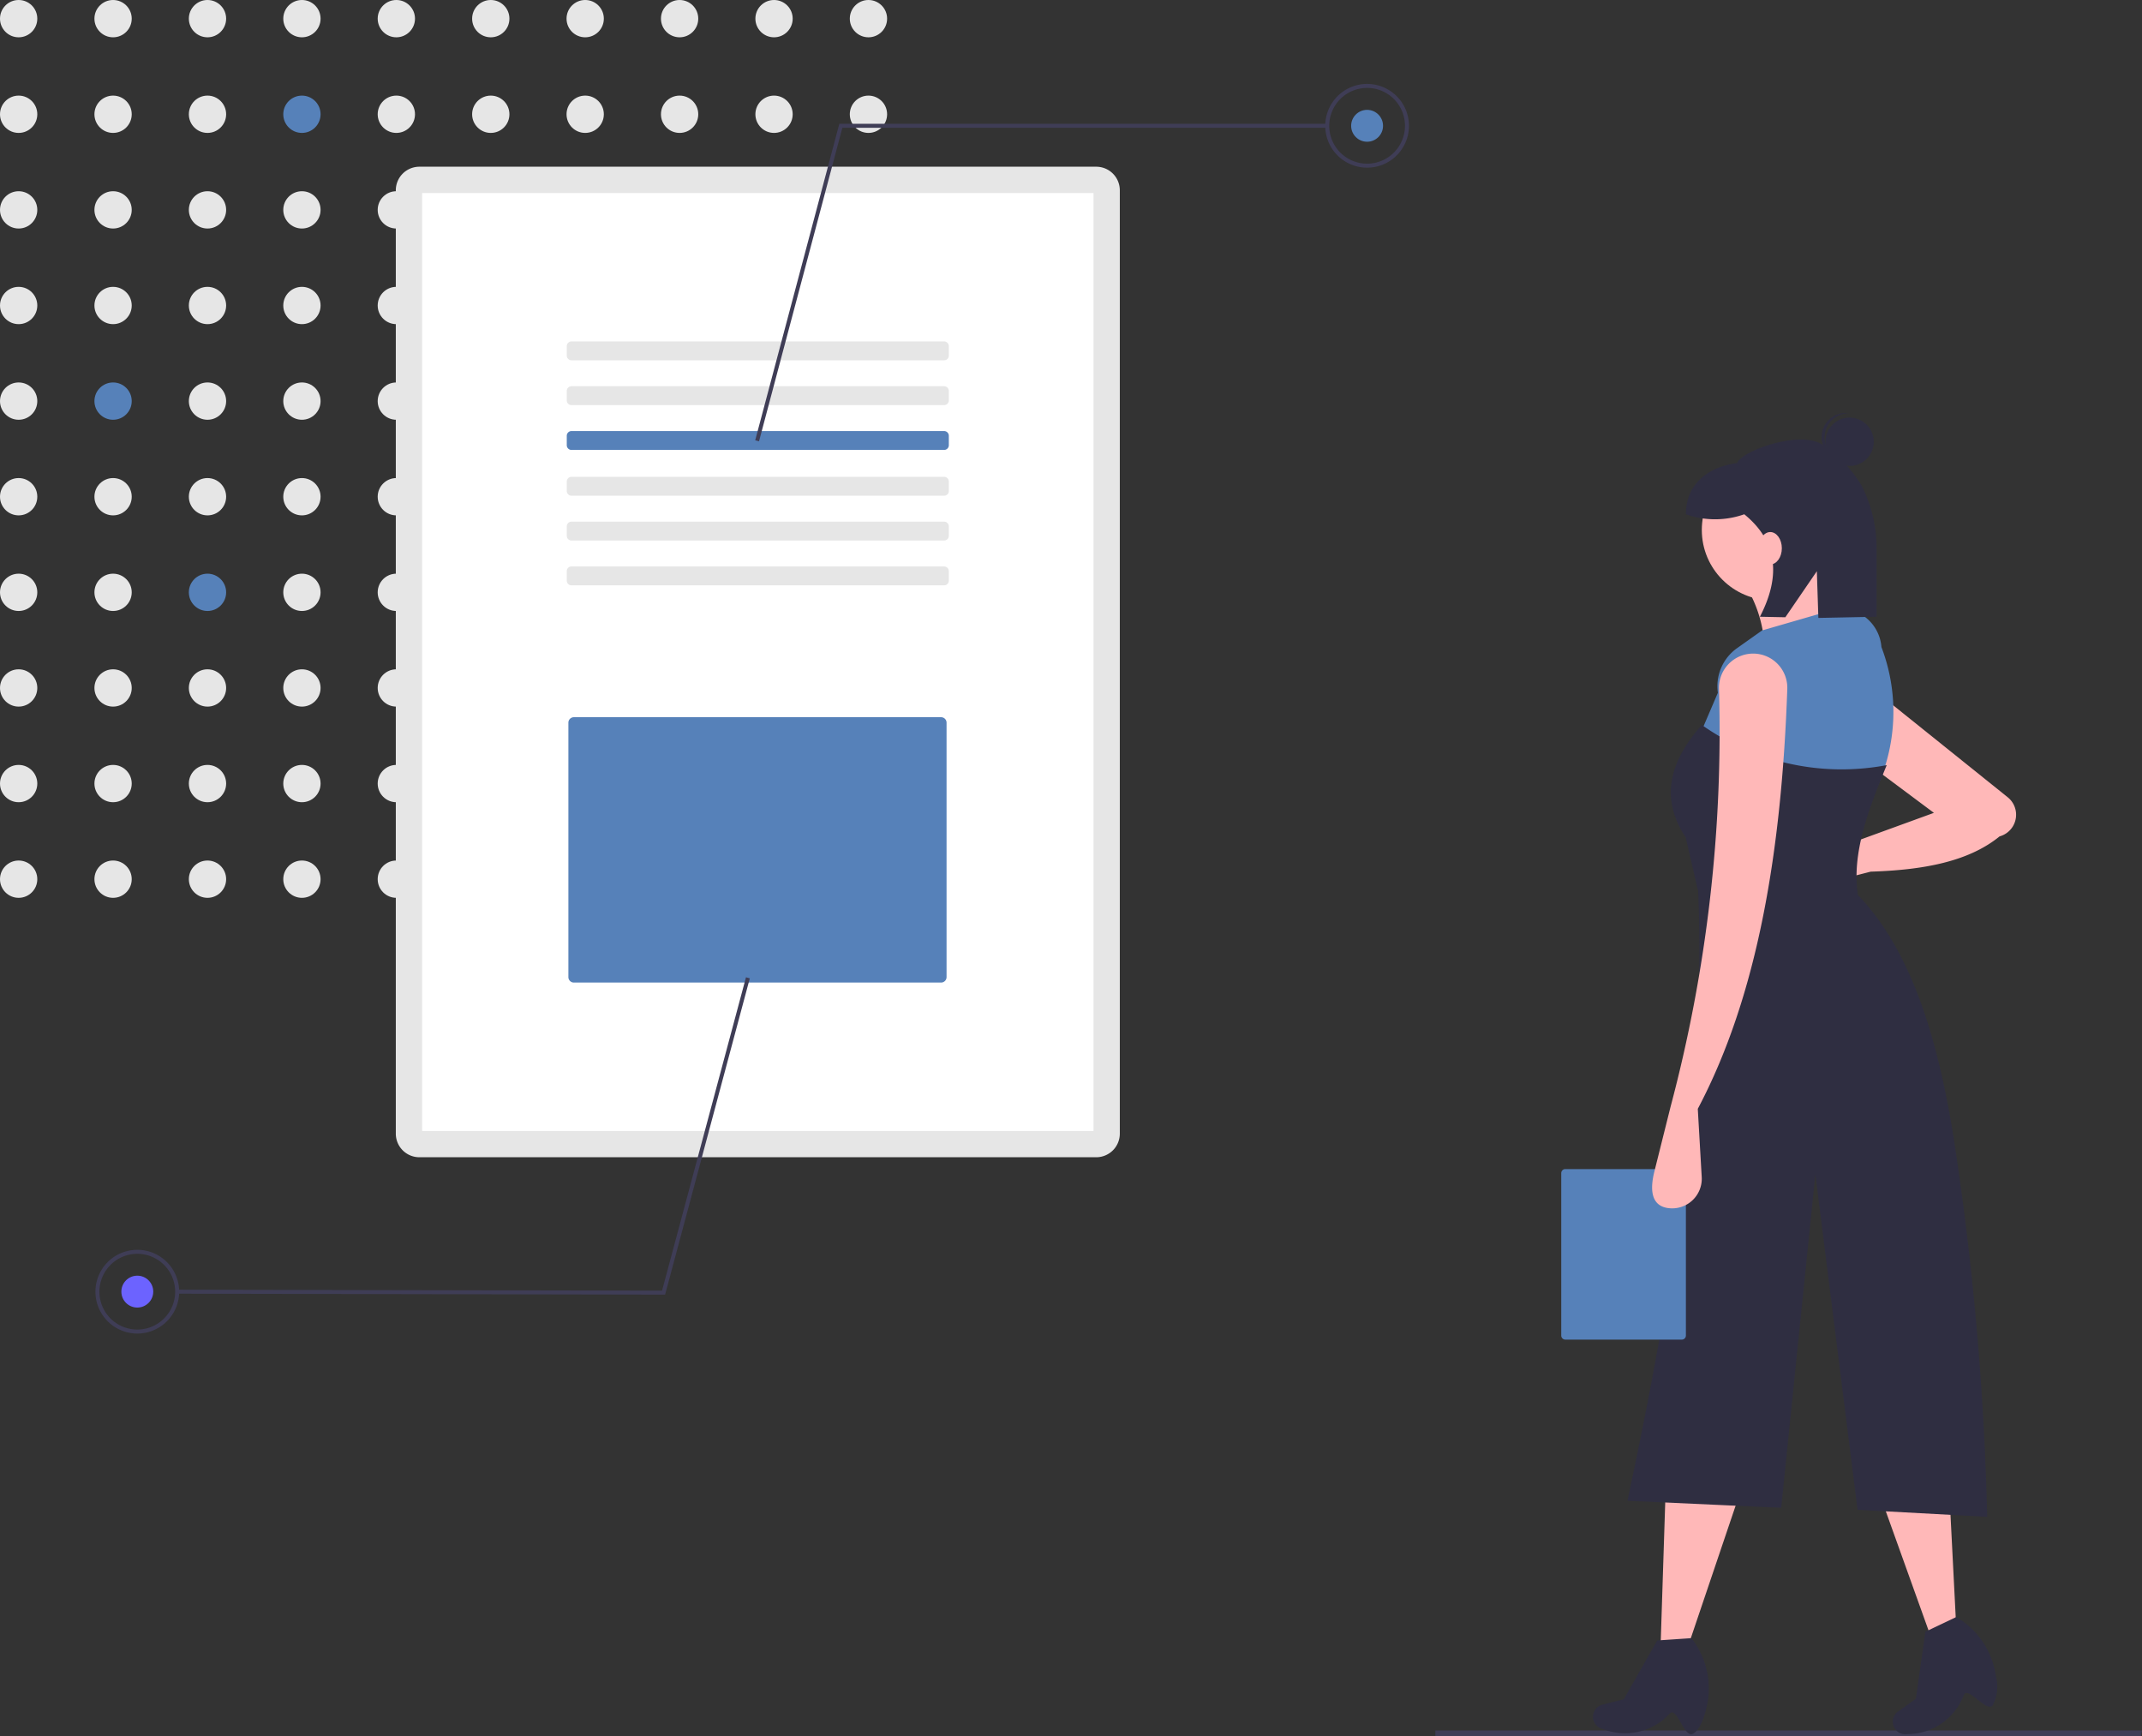 <svg xmlns="http://www.w3.org/2000/svg" width="167.812" height="136.011" viewBox="0 0 167.812 136.011">
  <rect x="0" y="0" width="167.812" height="136.011" fill="#333333" stroke="none"/>
  <g id="Groupe_1928" data-name="Groupe 1928" transform="translate(0.001 -0.001)">
    <path id="Tracé_1649" data-name="Tracé 1649" d="M579.552,632.469H524.27v-.452h55.363Z" transform="translate(-411.822 -496.457)" fill="#3f3d56"/>
    <circle id="Ellipse_297" data-name="Ellipse 297" cx="1.461" cy="1.461" r="1.461" transform="translate(-0.001 0.001)" fill="#e6e6e6"/>
    <circle id="Ellipse_298" data-name="Ellipse 298" cx="1.461" cy="1.461" r="1.461" transform="translate(7.397 0.001)" fill="#e6e6e6"/>
    <circle id="Ellipse_299" data-name="Ellipse 299" cx="1.461" cy="1.461" r="1.461" transform="translate(14.794 0.001)" fill="#e6e6e6"/>
    <circle id="Ellipse_300" data-name="Ellipse 300" cx="1.461" cy="1.461" r="1.461" transform="translate(22.192 0.001)" fill="#e6e6e6"/>
    <circle id="Ellipse_301" data-name="Ellipse 301" cx="1.461" cy="1.461" r="1.461" transform="translate(29.589 0.001)" fill="#e6e6e6"/>
    <circle id="Ellipse_302" data-name="Ellipse 302" cx="1.461" cy="1.461" r="1.461" transform="translate(36.987 0.001)" fill="#e6e6e6"/>
    <circle id="Ellipse_303" data-name="Ellipse 303" cx="1.461" cy="1.461" r="1.461" transform="translate(44.384 0.001)" fill="#e6e6e6"/>
    <circle id="Ellipse_304" data-name="Ellipse 304" cx="1.461" cy="1.461" r="1.461" transform="translate(51.781 0.001)" fill="#e6e6e6"/>
    <circle id="Ellipse_305" data-name="Ellipse 305" cx="1.461" cy="1.461" r="1.461" transform="translate(59.179 0.001)" fill="#e6e6e6"/>
    <circle id="Ellipse_306" data-name="Ellipse 306" cx="1.461" cy="1.461" r="1.461" transform="translate(66.576 0.001)" fill="#e6e6e6"/>
    <circle id="Ellipse_307" data-name="Ellipse 307" cx="1.461" cy="1.461" r="1.461" transform="translate(-0.001 7.491)" fill="#e6e6e6"/>
    <circle id="Ellipse_308" data-name="Ellipse 308" cx="1.461" cy="1.461" r="1.461" transform="translate(7.397 7.491)" fill="#e6e6e6"/>
    <circle id="Ellipse_309" data-name="Ellipse 309" cx="1.461" cy="1.461" r="1.461" transform="translate(14.794 7.491)" fill="#e6e6e6"/>
    <circle id="Ellipse_310" data-name="Ellipse 310" cx="1.461" cy="1.461" r="1.461" transform="translate(22.192 7.491)" fill="#5681b9"/>
    <circle id="Ellipse_311" data-name="Ellipse 311" cx="1.461" cy="1.461" r="1.461" transform="translate(29.589 7.491)" fill="#e6e6e6"/>
    <circle id="Ellipse_312" data-name="Ellipse 312" cx="1.461" cy="1.461" r="1.461" transform="translate(36.987 7.491)" fill="#e6e6e6"/>
    <circle id="Ellipse_313" data-name="Ellipse 313" cx="1.461" cy="1.461" r="1.461" transform="translate(44.384 7.491)" fill="#e6e6e6"/>
    <circle id="Ellipse_314" data-name="Ellipse 314" cx="1.461" cy="1.461" r="1.461" transform="translate(51.781 7.491)" fill="#e6e6e6"/>
    <circle id="Ellipse_315" data-name="Ellipse 315" cx="1.461" cy="1.461" r="1.461" transform="translate(59.179 7.491)" fill="#e6e6e6"/>
    <circle id="Ellipse_316" data-name="Ellipse 316" cx="1.461" cy="1.461" r="1.461" transform="translate(66.576 7.491)" fill="#e6e6e6"/>
    <circle id="Ellipse_317" data-name="Ellipse 317" cx="1.461" cy="1.461" r="1.461" transform="translate(-0.001 14.981)" fill="#e6e6e6"/>
    <circle id="Ellipse_318" data-name="Ellipse 318" cx="1.461" cy="1.461" r="1.461" transform="translate(7.397 14.981)" fill="#e6e6e6"/>
    <circle id="Ellipse_319" data-name="Ellipse 319" cx="1.461" cy="1.461" r="1.461" transform="translate(14.794 14.981)" fill="#e6e6e6"/>
    <circle id="Ellipse_320" data-name="Ellipse 320" cx="1.461" cy="1.461" r="1.461" transform="translate(22.192 14.981)" fill="#e6e6e6"/>
    <circle id="Ellipse_321" data-name="Ellipse 321" cx="1.461" cy="1.461" r="1.461" transform="translate(29.589 14.981)" fill="#e6e6e6"/>
    <circle id="Ellipse_322" data-name="Ellipse 322" cx="1.461" cy="1.461" r="1.461" transform="translate(36.987 14.981)" fill="#e6e6e6"/>
    <circle id="Ellipse_323" data-name="Ellipse 323" cx="1.461" cy="1.461" r="1.461" transform="translate(44.384 14.981)" fill="#e6e6e6"/>
    <circle id="Ellipse_324" data-name="Ellipse 324" cx="1.461" cy="1.461" r="1.461" transform="translate(51.781 14.981)" fill="#e6e6e6"/>
    <circle id="Ellipse_325" data-name="Ellipse 325" cx="1.461" cy="1.461" r="1.461" transform="translate(59.179 14.981)" fill="#e6e6e6"/>
    <circle id="Ellipse_326" data-name="Ellipse 326" cx="1.461" cy="1.461" r="1.461" transform="translate(66.576 14.981)" fill="#e6e6e6"/>
    <circle id="Ellipse_327" data-name="Ellipse 327" cx="1.461" cy="1.461" r="1.461" transform="translate(-0.001 22.472)" fill="#e6e6e6"/>
    <circle id="Ellipse_328" data-name="Ellipse 328" cx="1.461" cy="1.461" r="1.461" transform="translate(7.397 22.472)" fill="#e6e6e6"/>
    <circle id="Ellipse_329" data-name="Ellipse 329" cx="1.461" cy="1.461" r="1.461" transform="translate(14.794 22.472)" fill="#e6e6e6"/>
    <circle id="Ellipse_330" data-name="Ellipse 330" cx="1.461" cy="1.461" r="1.461" transform="translate(22.192 22.472)" fill="#e6e6e6"/>
    <circle id="Ellipse_331" data-name="Ellipse 331" cx="1.461" cy="1.461" r="1.461" transform="translate(29.589 22.472)" fill="#e6e6e6"/>
    <circle id="Ellipse_332" data-name="Ellipse 332" cx="1.461" cy="1.461" r="1.461" transform="translate(36.987 22.472)" fill="#e6e6e6"/>
    <circle id="Ellipse_333" data-name="Ellipse 333" cx="1.461" cy="1.461" r="1.461" transform="translate(44.384 22.472)" fill="#e6e6e6"/>
    <circle id="Ellipse_334" data-name="Ellipse 334" cx="1.461" cy="1.461" r="1.461" transform="translate(51.781 22.472)" fill="#e6e6e6"/>
    <circle id="Ellipse_335" data-name="Ellipse 335" cx="1.461" cy="1.461" r="1.461" transform="translate(59.179 22.472)" fill="#e6e6e6"/>
    <circle id="Ellipse_336" data-name="Ellipse 336" cx="1.461" cy="1.461" r="1.461" transform="translate(66.576 22.472)" fill="#e6e6e6"/>
    <circle id="Ellipse_337" data-name="Ellipse 337" cx="1.461" cy="1.461" r="1.461" transform="translate(-0.001 29.962)" fill="#e6e6e6"/>
    <circle id="Ellipse_338" data-name="Ellipse 338" cx="1.461" cy="1.461" r="1.461" transform="translate(7.397 29.962)" fill="#5681b9"/>
    <circle id="Ellipse_339" data-name="Ellipse 339" cx="1.461" cy="1.461" r="1.461" transform="translate(14.794 29.962)" fill="#e6e6e6"/>
    <circle id="Ellipse_340" data-name="Ellipse 340" cx="1.461" cy="1.461" r="1.461" transform="translate(22.192 29.962)" fill="#e6e6e6"/>
    <circle id="Ellipse_341" data-name="Ellipse 341" cx="1.461" cy="1.461" r="1.461" transform="translate(29.589 29.962)" fill="#e6e6e6"/>
    <circle id="Ellipse_342" data-name="Ellipse 342" cx="1.461" cy="1.461" r="1.461" transform="translate(36.987 29.962)" fill="#e6e6e6"/>
    <circle id="Ellipse_343" data-name="Ellipse 343" cx="1.461" cy="1.461" r="1.461" transform="translate(44.384 29.962)" fill="#e6e6e6"/>
    <circle id="Ellipse_344" data-name="Ellipse 344" cx="1.461" cy="1.461" r="1.461" transform="translate(51.781 29.962)" fill="#e6e6e6"/>
    <circle id="Ellipse_345" data-name="Ellipse 345" cx="1.461" cy="1.461" r="1.461" transform="translate(59.179 29.962)" fill="#e6e6e6"/>
    <circle id="Ellipse_346" data-name="Ellipse 346" cx="1.461" cy="1.461" r="1.461" transform="translate(66.576 29.962)" fill="#e6e6e6"/>
    <circle id="Ellipse_347" data-name="Ellipse 347" cx="1.461" cy="1.461" r="1.461" transform="translate(-0.001 37.452)" fill="#e6e6e6"/>
    <circle id="Ellipse_348" data-name="Ellipse 348" cx="1.461" cy="1.461" r="1.461" transform="translate(7.397 37.452)" fill="#e6e6e6"/>
    <circle id="Ellipse_349" data-name="Ellipse 349" cx="1.461" cy="1.461" r="1.461" transform="translate(14.794 37.452)" fill="#e6e6e6"/>
    <circle id="Ellipse_350" data-name="Ellipse 350" cx="1.461" cy="1.461" r="1.461" transform="translate(22.192 37.452)" fill="#e6e6e6"/>
    <circle id="Ellipse_351" data-name="Ellipse 351" cx="1.461" cy="1.461" r="1.461" transform="translate(29.589 37.452)" fill="#e6e6e6"/>
    <circle id="Ellipse_352" data-name="Ellipse 352" cx="1.461" cy="1.461" r="1.461" transform="translate(36.987 37.452)" fill="#e6e6e6"/>
    <circle id="Ellipse_353" data-name="Ellipse 353" cx="1.461" cy="1.461" r="1.461" transform="translate(44.384 37.452)" fill="#e6e6e6"/>
    <circle id="Ellipse_354" data-name="Ellipse 354" cx="1.461" cy="1.461" r="1.461" transform="translate(51.781 37.452)" fill="#e6e6e6"/>
    <circle id="Ellipse_355" data-name="Ellipse 355" cx="1.461" cy="1.461" r="1.461" transform="translate(59.179 37.452)" fill="#e6e6e6"/>
    <circle id="Ellipse_356" data-name="Ellipse 356" cx="1.461" cy="1.461" r="1.461" transform="translate(66.576 37.452)" fill="#e6e6e6"/>
    <circle id="Ellipse_357" data-name="Ellipse 357" cx="1.461" cy="1.461" r="1.461" transform="translate(-0.001 44.942)" fill="#e6e6e6"/>
    <circle id="Ellipse_358" data-name="Ellipse 358" cx="1.461" cy="1.461" r="1.461" transform="translate(7.397 44.942)" fill="#e6e6e6"/>
    <circle id="Ellipse_359" data-name="Ellipse 359" cx="1.461" cy="1.461" r="1.461" transform="translate(14.794 44.942)" fill="#5681b9"/>
    <circle id="Ellipse_360" data-name="Ellipse 360" cx="1.461" cy="1.461" r="1.461" transform="translate(22.192 44.942)" fill="#e6e6e6"/>
    <circle id="Ellipse_361" data-name="Ellipse 361" cx="1.461" cy="1.461" r="1.461" transform="translate(29.589 44.942)" fill="#e6e6e6"/>
    <circle id="Ellipse_362" data-name="Ellipse 362" cx="1.461" cy="1.461" r="1.461" transform="translate(36.987 44.942)" fill="#e6e6e6"/>
    <circle id="Ellipse_363" data-name="Ellipse 363" cx="1.461" cy="1.461" r="1.461" transform="translate(44.384 44.942)" fill="#e6e6e6"/>
    <circle id="Ellipse_364" data-name="Ellipse 364" cx="1.461" cy="1.461" r="1.461" transform="translate(51.781 44.942)" fill="#e6e6e6"/>
    <circle id="Ellipse_365" data-name="Ellipse 365" cx="1.461" cy="1.461" r="1.461" transform="translate(59.179 44.942)" fill="#e6e6e6"/>
    <circle id="Ellipse_366" data-name="Ellipse 366" cx="1.461" cy="1.461" r="1.461" transform="translate(66.576 44.942)" fill="#e6e6e6"/>
    <circle id="Ellipse_367" data-name="Ellipse 367" cx="1.461" cy="1.461" r="1.461" transform="translate(-0.001 52.433)" fill="#e6e6e6"/>
    <circle id="Ellipse_368" data-name="Ellipse 368" cx="1.461" cy="1.461" r="1.461" transform="translate(7.397 52.433)" fill="#e6e6e6"/>
    <circle id="Ellipse_369" data-name="Ellipse 369" cx="1.461" cy="1.461" r="1.461" transform="translate(14.794 52.433)" fill="#e6e6e6"/>
    <circle id="Ellipse_370" data-name="Ellipse 370" cx="1.461" cy="1.461" r="1.461" transform="translate(22.192 52.433)" fill="#e6e6e6"/>
    <circle id="Ellipse_371" data-name="Ellipse 371" cx="1.461" cy="1.461" r="1.461" transform="translate(29.589 52.433)" fill="#e6e6e6"/>
    <circle id="Ellipse_372" data-name="Ellipse 372" cx="1.461" cy="1.461" r="1.461" transform="translate(36.987 52.433)" fill="#e6e6e6"/>
    <circle id="Ellipse_373" data-name="Ellipse 373" cx="1.461" cy="1.461" r="1.461" transform="translate(44.384 52.433)" fill="#e6e6e6"/>
    <circle id="Ellipse_374" data-name="Ellipse 374" cx="1.461" cy="1.461" r="1.461" transform="translate(51.781 52.433)" fill="#e6e6e6"/>
    <circle id="Ellipse_375" data-name="Ellipse 375" cx="1.461" cy="1.461" r="1.461" transform="translate(59.179 52.433)" fill="#e6e6e6"/>
    <circle id="Ellipse_376" data-name="Ellipse 376" cx="1.461" cy="1.461" r="1.461" transform="translate(66.576 52.433)" fill="#e6e6e6"/>
    <circle id="Ellipse_377" data-name="Ellipse 377" cx="1.461" cy="1.461" r="1.461" transform="translate(-0.001 59.923)" fill="#e6e6e6"/>
    <circle id="Ellipse_378" data-name="Ellipse 378" cx="1.461" cy="1.461" r="1.461" transform="translate(7.397 59.923)" fill="#e6e6e6"/>
    <circle id="Ellipse_379" data-name="Ellipse 379" cx="1.461" cy="1.461" r="1.461" transform="translate(14.794 59.923)" fill="#e6e6e6"/>
    <circle id="Ellipse_380" data-name="Ellipse 380" cx="1.461" cy="1.461" r="1.461" transform="translate(22.192 59.923)" fill="#e6e6e6"/>
    <circle id="Ellipse_381" data-name="Ellipse 381" cx="1.461" cy="1.461" r="1.461" transform="translate(29.589 59.923)" fill="#e6e6e6"/>
    <circle id="Ellipse_382" data-name="Ellipse 382" cx="1.461" cy="1.461" r="1.461" transform="translate(36.987 59.923)" fill="#e6e6e6"/>
    <circle id="Ellipse_383" data-name="Ellipse 383" cx="1.461" cy="1.461" r="1.461" transform="translate(44.384 59.923)" fill="#e6e6e6"/>
    <circle id="Ellipse_384" data-name="Ellipse 384" cx="1.461" cy="1.461" r="1.461" transform="translate(51.781 59.923)" fill="#e6e6e6"/>
    <circle id="Ellipse_385" data-name="Ellipse 385" cx="1.461" cy="1.461" r="1.461" transform="translate(59.179 59.923)" fill="#e6e6e6"/>
    <circle id="Ellipse_386" data-name="Ellipse 386" cx="1.461" cy="1.461" r="1.461" transform="translate(66.576 59.923)" fill="#e6e6e6"/>
    <circle id="Ellipse_387" data-name="Ellipse 387" cx="1.461" cy="1.461" r="1.461" transform="translate(-0.001 67.413)" fill="#e6e6e6"/>
    <circle id="Ellipse_388" data-name="Ellipse 388" cx="1.461" cy="1.461" r="1.461" transform="translate(7.397 67.413)" fill="#e6e6e6"/>
    <circle id="Ellipse_389" data-name="Ellipse 389" cx="1.461" cy="1.461" r="1.461" transform="translate(14.794 67.413)" fill="#e6e6e6"/>
    <circle id="Ellipse_390" data-name="Ellipse 390" cx="1.461" cy="1.461" r="1.461" transform="translate(22.192 67.413)" fill="#e6e6e6"/>
    <circle id="Ellipse_391" data-name="Ellipse 391" cx="1.461" cy="1.461" r="1.461" transform="translate(29.589 67.413)" fill="#e6e6e6"/>
    <circle id="Ellipse_392" data-name="Ellipse 392" cx="1.461" cy="1.461" r="1.461" transform="translate(36.987 67.413)" fill="#e6e6e6"/>
    <circle id="Ellipse_393" data-name="Ellipse 393" cx="1.461" cy="1.461" r="1.461" transform="translate(44.384 67.413)" fill="#e6e6e6"/>
    <circle id="Ellipse_394" data-name="Ellipse 394" cx="1.461" cy="1.461" r="1.461" transform="translate(51.781 67.413)" fill="#e6e6e6"/>
    <circle id="Ellipse_395" data-name="Ellipse 395" cx="1.461" cy="1.461" r="1.461" transform="translate(59.179 67.413)" fill="#e6e6e6"/>
    <circle id="Ellipse_396" data-name="Ellipse 396" cx="1.461" cy="1.461" r="1.461" transform="translate(66.576 67.413)" fill="#e6e6e6"/>
    <path id="Tracé_1650" data-name="Tracé 1650" d="M408.247,193.83a1.848,1.848,0,0,1,1.848,1.848v73.9a1.848,1.848,0,0,1-1.848,1.848H355.222a1.848,1.848,0,0,1-1.848-1.848v-73.9a1.848,1.848,0,0,1,1.848-1.848h53.026" transform="translate(-322.366 -180.769)" fill="#e6e6e6"/>
    <path id="Tracé_1651" data-name="Tracé 1651" d="M362.991,276.92h52.6V203.447h-52.6Z" transform="translate(-329.921 -188.323)" fill="#fff"/>
    <path id="Tracé_1652" data-name="Tracé 1652" d="M445.387,257.643a.37.37,0,0,1,.37.37v.739a.369.369,0,0,1-.369.37H416.195a.37.37,0,0,1-.37-.37v-.739a.37.37,0,0,1,.37-.37h29.192" transform="translate(-371.423 -230.895)" fill="#e6e6e6"/>
    <path id="Tracé_1653" data-name="Tracé 1653" d="M445.387,274.009a.37.37,0,0,1,.37.37v.739a.369.369,0,0,1-.369.37H416.195a.37.37,0,0,1-.37-.37v-.739a.37.37,0,0,1,.37-.37h29.192" transform="translate(-371.423 -243.751)" fill="#e6e6e6"/>
    <path id="Tracé_1654" data-name="Tracé 1654" d="M445.387,290.376a.37.37,0,0,1,.37.37v.739a.37.37,0,0,1-.37.37H416.195a.37.37,0,0,1-.37-.37v-.739a.37.37,0,0,1,.37-.37h29.192" transform="translate(-371.423 -256.607)" fill="#5681b9"/>
    <path id="Tracé_1655" data-name="Tracé 1655" d="M445.387,307.1a.37.37,0,0,1,.37.37v.739a.369.369,0,0,1-.369.37H416.195a.37.37,0,0,1-.37-.37v-.739a.37.37,0,0,1,.37-.37h29.192" transform="translate(-371.423 -269.745)" fill="#e6e6e6"/>
    <path id="Tracé_1656" data-name="Tracé 1656" d="M445.387,323.467a.37.37,0,0,1,.37.37v.739a.369.369,0,0,1-.369.37H416.195a.37.37,0,0,1-.37-.37v-.739a.37.37,0,0,1,.37-.37h29.192" transform="translate(-371.423 -282.601)" fill="#e6e6e6"/>
    <path id="Tracé_1657" data-name="Tracé 1657" d="M445.387,339.834a.37.37,0,0,1,.37.37v.739a.369.369,0,0,1-.37.37H416.195a.37.37,0,0,1-.37-.37V340.2a.37.37,0,0,1,.37-.37h29.192" transform="translate(-371.423 -295.457)" fill="#e6e6e6"/>
    <path id="Tracé_1658" data-name="Tracé 1658" d="M416.846,394.89a.429.429,0,0,0-.429.429v19.929a.429.429,0,0,0,.429.429h28.769a.429.429,0,0,0,.429-.429V395.319a.429.429,0,0,0-.429-.429Z" transform="translate(-371.888 -338.704)" fill="#5681b9"/>
    <path id="Tracé_1659" data-name="Tracé 1659" d="M276.135,70.093l-.3-.08,6.591-24.792H320.65v.313H282.664Z" transform="translate(-216.671 -35.521)" fill="#3f3d56"/>
    <path id="Tracé_1660" data-name="Tracé 1660" d="M696.142,170.157a3.28,3.28,0,1,1,3.28-3.28A3.28,3.28,0,0,1,696.142,170.157Zm0-6.247a2.967,2.967,0,1,0,2.967,2.967,2.967,2.967,0,0,0-2.967-2.967Z" transform="translate(-589.039 -157.021)" fill="#3f3d56"/>
    <circle id="Ellipse_397" data-name="Ellipse 397" cx="1.249" cy="1.249" r="1.249" transform="translate(105.853 8.607)" fill="#5681b9"/>
    <path id="Tracé_1661" data-name="Tracé 1661" d="M109.275,356.941l.3.081L102.939,381.8l-38.227-.073v-.312l37.987.073Z" transform="translate(-50.833 -280.381)" fill="#3f3d56"/>
    <path id="Tracé_1662" data-name="Tracé 1662" d="M246.95,589.4a3.28,3.28,0,1,1-3.286,3.273A3.28,3.28,0,0,1,246.95,589.4Zm-.012,6.247a2.967,2.967,0,1,0-2.962-2.973,2.967,2.967,0,0,0,2.962,2.973Z" transform="translate(-236.188 -491.491)" fill="#3f3d56"/>
    <circle id="Ellipse_398" data-name="Ellipse 398" cx="1.249" cy="1.249" r="1.249" transform="translate(9.507 99.935)" fill="#6c63ff"/>
    <path id="Tracé_1663" data-name="Tracé 1663" d="M608.755,555.9h-2.2l.394-12.2,5.826.315Z" transform="translate(-476.455 -427.085)" fill="#ffb8b8"/>
    <path id="Tracé_1664" data-name="Tracé 1664" d="M798.467,738.752c-.665.3-1.223-2.157-1.784-1.605a4.731,4.731,0,0,1-5.287,1.205l-.049-.008a.981.981,0,0,1-.619-1.279h0a.981.981,0,0,1,.681-.607l1.669-.417,2.621-4.61,2.676-.181h0a6.393,6.393,0,0,1,1.182,5.454C799.316,737.695,798.942,738.536,798.467,738.752Z" transform="translate(-665.866 -602.919)" fill="#2f2e41"/>
    <path id="Tracé_1665" data-name="Tracé 1665" d="M691.863,547.181l-2.05.811L685.691,536.5l5.533-1.85Z" transform="translate(-538.62 -419.974)" fill="#ffb8b8"/>
    <path id="Tracé_1666" data-name="Tracé 1666" d="M907.975,730.472c-.507.527-1.93-1.556-2.249-.836a4.731,4.731,0,0,1-4.473,3.065l-.048.01a.981.981,0,0,1-1.046-.962h0a.982.982,0,0,1,.41-.815l1.4-1,.742-5.251,2.422-1.152h0a6.393,6.393,0,0,1,3.106,4.637A3.163,3.163,0,0,1,907.975,730.472Z" transform="translate(-751.873 -596.854)" fill="#2f2e41"/>
    <path id="Tracé_1667" data-name="Tracé 1667" d="M871.575,398.826l-3.384.87a1.771,1.771,0,0,1-2.211-1.647h0a1.771,1.771,0,0,1,1.827-1.838l2.981.1,5.744-2.092-5.429-4.049.63-5.668,10.581,8.495a1.758,1.758,0,0,1,.653,1.245h0a1.758,1.758,0,0,1-1.289,1.82C879.2,398.081,875.586,398.7,871.575,398.826Z" transform="translate(-725.024 -330.541)" fill="#ffb8b8"/>
    <circle id="Ellipse_399" data-name="Ellipse 399" cx="5.511" cy="5.511" r="5.511" transform="translate(133.325 36.007)" fill="#ffb8b8"/>
    <path id="Tracé_1668" data-name="Tracé 1668" d="M854.222,343.289l-7.4,2.992a10,10,0,0,0-1.732-6.613l6.141-1.417C851.151,340.126,852.165,341.8,854.222,343.289Z" transform="translate(-708.616 -294.213)" fill="#ffb8b8"/>
    <path id="Tracé_1669" data-name="Tracé 1669" d="M841.72,369.383c-5.965.477-9.228-.315-14.249-3.228l1.889-4.409h0a3.647,3.647,0,0,1,1.5-3.491l1.962-1.39,5.983-1.732.268.013a3.275,3.275,0,0,1,3.1,3.02A14.232,14.232,0,0,1,841.72,369.383Z" transform="translate(-694.776 -307.476)" fill="#5681b9"/>
    <path id="Tracé_1670" data-name="Tracé 1670" d="M833.965,412.039l-12.754-1.417-.945-4.094c-2.094-3.161-1.18-6.057,1.26-8.817a18.973,18.973,0,0,0,14.486,3.149C834.44,404.683,832.988,408.44,833.965,412.039Z" transform="translate(-688.201 -340.92)" fill="#2f2e41"/>
    <path id="Tracé_1671" data-name="Tracé 1671" d="M831.431,504.725l-10.156-.551-3.306-26.294-2.677,26.137-12.045-.551c3.674-17.183,6.227-33.495,5.511-48.5l12.6,1.1c4.269,4.5,6.389,11.686,7.636,20.233A230.121,230.121,0,0,1,831.431,504.725Z" transform="translate(-675.748 -385.898)" fill="#2f2e41"/>
    <circle id="Ellipse_400" data-name="Ellipse 400" cx="1.894" cy="1.894" r="1.894" transform="translate(143.008 32.713)" fill="#2f2e41"/>
    <path id="Tracé_1672" data-name="Tracé 1672" d="M874.405,285.574a1.893,1.893,0,0,1,1.893-1.77c-.039,0-.078-.011-.118-.014a1.894,1.894,0,1,0-.243,3.781c.04,0,.079,0,.119,0A1.893,1.893,0,0,1,874.405,285.574Z" transform="translate(-731.455 -251.431)" fill="#2f2e41"/>
    <path id="Tracé_1673" data-name="Tracé 1673" d="M835.457,293.994c-1.689-1.4-6.535.38-6.847,1.322-2.284.311-4.014,1.644-4.014,4.014h0a6.854,6.854,0,0,0,4.573,0c2.662,2.169,2.844,4.9,1.225,8.028l1.992.04,2.469-3.608.118,3.66,4.565-.092v-5.244a10.965,10.965,0,0,0-1.171-5.023A10.077,10.077,0,0,0,835.457,293.994Z" transform="translate(-692.517 -259.042)" fill="#2f2e41"/>
    <ellipse id="Ellipse_401" data-name="Ellipse 401" cx="0.906" cy="1.268" rx="0.906" ry="1.268" transform="translate(137.783 41.681)" fill="#ffb8b8"/>
    <path id="Tracé_1674" data-name="Tracé 1674" d="M788.515,559.928a.318.318,0,0,1,.318.318v12.723a.318.318,0,0,1-.318.318h-9.129a.318.318,0,0,1-.318-.318V560.246a.318.318,0,0,1,.318-.318h9.129" transform="translate(-656.755 -468.344)" fill="#5681b9"/>
    <path id="Tracé_1675" data-name="Tracé 1675" d="M815.837,407.319l.308,5.344a2.32,2.32,0,0,1-2.654,2.429h0c-1.358-.2-1.388-1.527-1.056-2.859l1.268-5.072a114.261,114.261,0,0,0,3.793-32.776,2.681,2.681,0,0,1,2.753-2.727h0a2.679,2.679,0,0,1,2.6,2.773C822.408,386.968,820.58,398.353,815.837,407.319Z" transform="translate(-682.827 -320.455)" fill="#ffb8b8"/>
  </g>
</svg>
